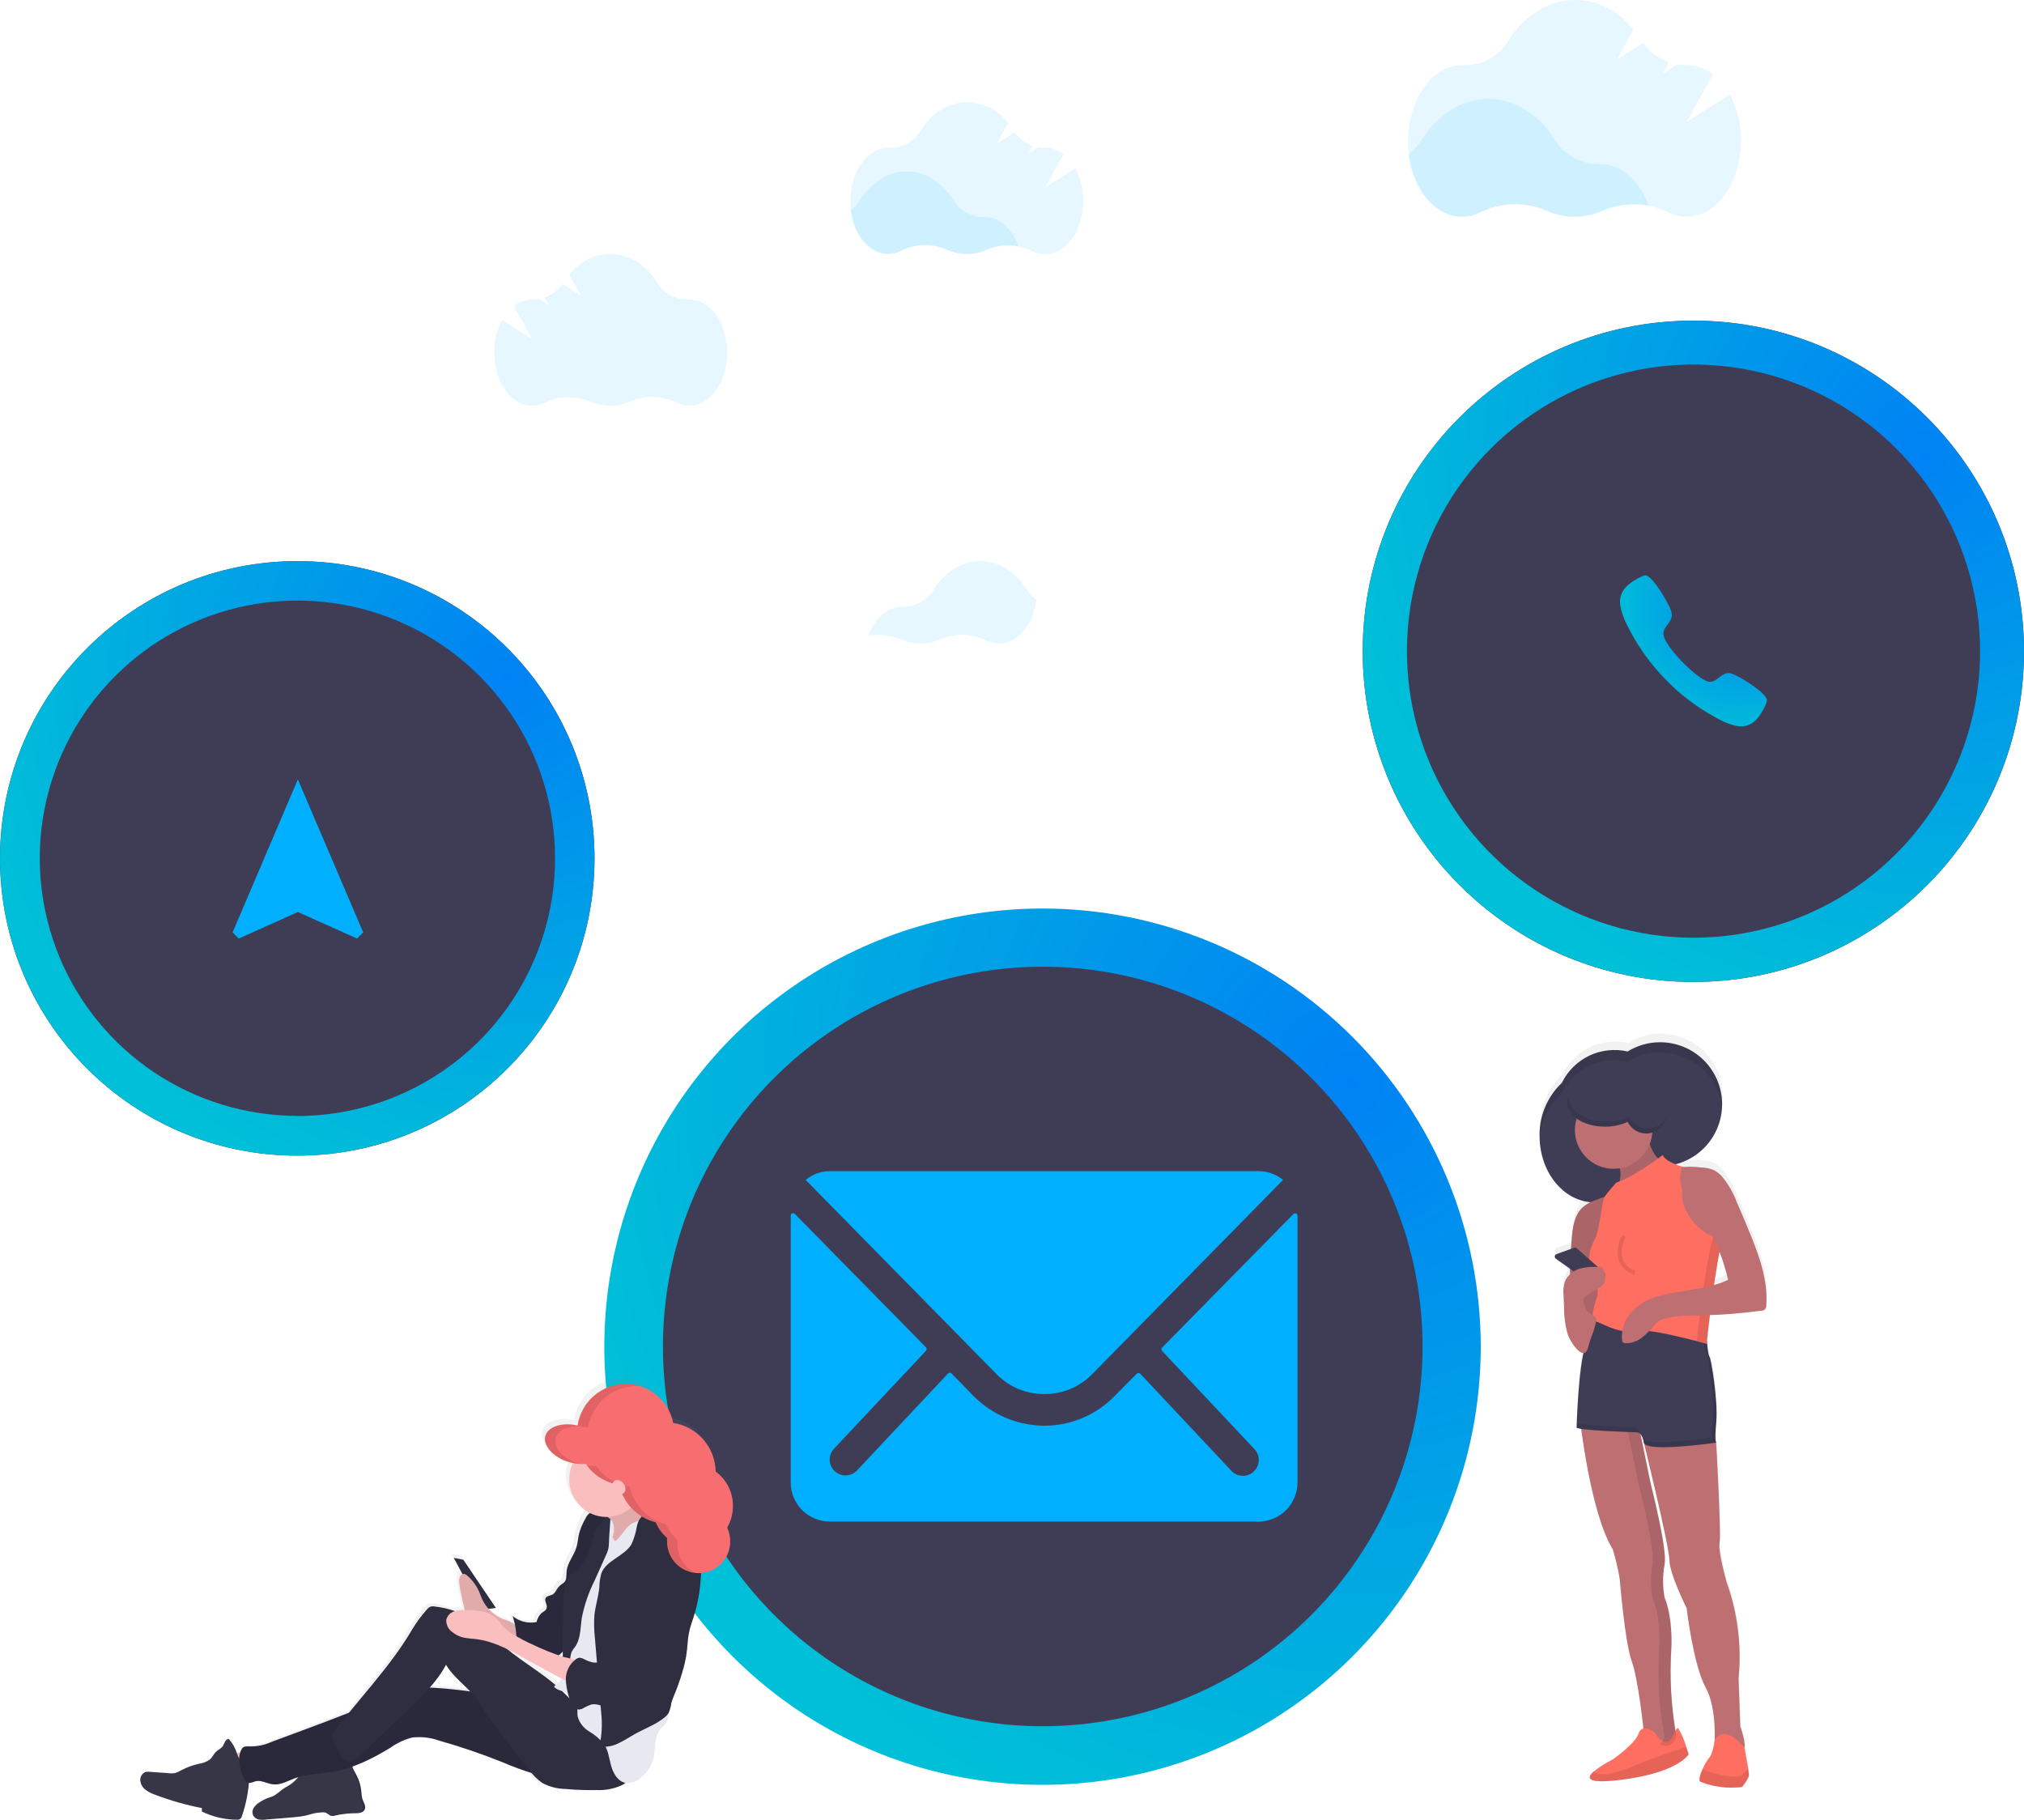 <svg width="496" height="446" viewBox="0 0 496 446" fill="none" xmlns="http://www.w3.org/2000/svg">
<path opacity="0.1" d="M403.987 50.403C400.153 49.679 396.191 50.112 392.604 51.648C390.451 52.607 388.121 53.103 385.764 53.103C383.407 53.103 381.076 52.607 378.923 51.648C376.376 50.53 373.616 49.979 370.835 50.033C368.053 50.087 365.317 50.744 362.815 51.959C361.389 52.717 359.8 53.115 358.186 53.119C351.657 53.119 346.234 46.548 345.106 37.882C346.391 36.925 347.484 35.734 348.328 34.371C352.151 28.208 358.068 24.246 364.726 24.246C371.384 24.246 377.226 28.154 381.049 34.253C382.188 36.096 383.784 37.612 385.683 38.655C387.582 39.697 389.719 40.23 391.885 40.202H392.057C397.308 40.148 401.807 44.314 403.987 50.403Z" fill="#00B0FF"/>
<path opacity="0.1" d="M423.865 23.183L413.32 29.861L419.763 18.222C417.948 16.777 415.703 15.98 413.384 15.956H413.212C412.493 15.966 411.774 15.912 411.064 15.795L407.435 18.061L408.97 15.269C406.433 14.391 404.24 12.729 402.71 10.523L396.266 14.582L400.304 7.237C396.567 2.749 391.52 0 385.979 0C379.32 0 373.403 3.951 369.57 10.115C368.439 11.958 366.842 13.469 364.939 14.495C363.036 15.521 360.895 16.025 358.734 15.956H358.38C351.034 15.956 345.085 24.278 345.085 34.543C345.085 44.808 351.034 53.141 358.38 53.141C359.993 53.13 361.58 52.732 363.008 51.981C365.509 50.762 368.245 50.102 371.027 50.047C373.808 49.991 376.569 50.541 379.116 51.659C381.268 52.625 383.599 53.124 385.957 53.124C388.315 53.124 390.646 52.625 392.798 51.659C395.325 50.566 398.057 50.029 400.81 50.082C403.563 50.136 406.273 50.78 408.756 51.97C410.168 52.709 411.736 53.099 413.33 53.108C420.676 53.108 426.625 44.776 426.625 34.511C426.669 30.563 425.72 26.668 423.865 23.183Z" fill="#00B0FF"/>
<path opacity="0.1" d="M249.609 60.319C246.922 59.812 244.145 60.114 241.63 61.189C240.125 61.861 238.495 62.209 236.846 62.209C235.197 62.209 233.567 61.861 232.062 61.189C230.28 60.407 228.35 60.022 226.405 60.06C224.459 60.099 222.546 60.561 220.797 61.414C219.802 61.933 218.698 62.209 217.575 62.22C213.011 62.22 209.21 57.624 208.415 51.557C209.326 50.889 210.102 50.055 210.702 49.098C213.376 44.803 217.522 42.011 222.182 42.011C226.843 42.011 230.934 44.75 233.608 49.012C234.407 50.303 235.526 51.365 236.856 52.095C238.187 52.825 239.683 53.198 241.201 53.179H241.319C244.927 53.157 248.074 56.078 249.609 60.319Z" fill="#00B0FF"/>
<path opacity="0.1" d="M263.516 41.281L256.138 45.963L260.617 37.813C259.351 36.8 257.781 36.24 256.16 36.224H256.031C255.52 36.233 255.01 36.193 254.506 36.106L252.004 37.695L253.078 35.741C251.304 35.124 249.771 33.962 248.696 32.423L244.218 35.257L247.053 30.125C245.863 28.588 244.345 27.334 242.61 26.456C240.876 25.578 238.967 25.096 237.023 25.046C232.363 25.046 228.217 27.816 225.543 32.133C224.751 33.423 223.631 34.481 222.298 35.2C220.965 35.918 219.465 36.272 217.951 36.224H217.704C212.56 36.224 208.394 42.044 208.394 49.238C208.394 56.432 212.56 62.252 217.704 62.252C218.828 62.243 219.933 61.963 220.926 61.436C222.674 60.587 224.586 60.129 226.529 60.092C228.472 60.055 230.4 60.44 232.18 61.221C233.695 61.912 235.337 62.277 237.002 62.295C238.64 62.292 240.261 61.948 241.759 61.285C243.528 60.52 245.44 60.143 247.367 60.18C249.293 60.217 251.19 60.667 252.928 61.5C253.922 62.021 255.027 62.294 256.149 62.295C261.282 62.295 265.449 56.464 265.449 49.281C265.492 46.494 264.827 43.741 263.516 41.281Z" fill="#00B0FF"/>
<path opacity="0.1" d="M212.805 155.813C215.489 155.306 218.262 155.609 220.774 156.683C222.281 157.355 223.913 157.703 225.563 157.703C227.213 157.703 228.845 157.355 230.353 156.683C232.134 155.901 234.064 155.516 236.009 155.553C237.954 155.59 239.867 156.049 241.618 156.897C242.61 157.426 243.715 157.706 244.839 157.713C249.403 157.713 253.205 153.107 253.989 147.04C253.079 146.375 252.305 145.54 251.712 144.581C249.027 140.286 244.882 137.505 240.232 137.505C235.582 137.505 231.48 140.232 228.795 144.506C227.998 145.795 226.881 146.856 225.552 147.586C224.224 148.316 222.729 148.69 221.214 148.672H221.096C217.477 148.694 214.319 151.604 212.805 155.813Z" fill="#00B0FF"/>
<path opacity="0.1" d="M123.039 78.429L130.427 83.111L125.938 74.972C127.207 73.955 128.78 73.392 130.406 73.372H130.524C131.038 73.379 131.551 73.343 132.059 73.264L134.562 74.843L133.488 72.899C135.258 72.281 136.787 71.12 137.858 69.581L142.336 72.416L139.544 67.273C140.736 65.737 142.254 64.485 143.988 63.609C145.723 62.732 147.631 62.252 149.574 62.205C154.224 62.205 158.38 64.975 161.054 69.291C161.846 70.58 162.964 71.638 164.295 72.356C165.626 73.074 167.124 73.428 168.636 73.382H168.894C174.027 73.382 178.193 79.213 178.193 86.397C178.193 93.58 174.027 99.41 168.894 99.41C167.771 99.406 166.665 99.129 165.672 98.605C163.923 97.752 162.01 97.29 160.064 97.251C158.119 97.212 156.188 97.597 154.407 98.38C152.898 99.076 151.258 99.442 149.596 99.454C147.954 99.452 146.33 99.108 144.828 98.444C143.061 97.679 141.151 97.302 139.226 97.339C137.301 97.376 135.406 97.826 133.67 98.659C132.676 99.18 131.571 99.452 130.449 99.454C125.305 99.454 121.138 93.634 121.138 86.439C121.088 83.652 121.742 80.897 123.039 78.429Z" fill="#00B0FF"/>
<path d="M414.97 240.634C459.722 240.634 496 204.355 496 159.604C496 114.852 459.722 78.574 414.97 78.574C370.219 78.574 333.941 114.852 333.941 159.604C333.941 204.355 370.219 240.634 414.97 240.634Z" fill="#3F3D56"/>
<path d="M431.957 169.97C430.582 168.557 427.275 166.425 425.635 165.629C423.743 164.695 423.047 164.712 421.708 165.706C420.593 166.519 419.87 167.302 418.59 167.014C417.31 166.726 414.773 164.76 412.319 162.247C409.866 159.733 407.961 157.142 407.688 155.806C407.416 154.47 408.166 153.743 408.965 152.598C409.929 151.222 409.956 150.507 409.04 148.562C408.249 146.877 406.199 143.486 404.812 142.065C403.425 140.643 403.125 140.956 402.366 141.252C401.585 141.589 400.835 141.997 400.125 142.471C398.75 143.417 397.98 144.205 397.439 145.39C396.897 146.576 396.285 148.777 399.434 154.539C401.757 158.947 404.7 162.98 408.166 166.506C411.61 170.077 415.547 173.107 419.851 175.497C425.454 178.746 427.599 178.1 428.753 177.548C429.907 176.995 430.673 176.212 431.59 174.786C432.052 174.057 432.449 173.287 432.775 172.484C433.036 171.704 433.344 171.387 431.957 169.97Z" fill="url(#paint0_radial)"/>
<path d="M415.011 78.574C398.981 78.566 383.309 83.313 369.978 92.213C356.646 101.114 346.254 113.769 340.116 128.576C333.978 143.384 332.37 159.68 335.496 175.402C338.621 191.124 346.339 205.566 357.674 216.901C369.008 228.235 383.45 235.953 399.172 239.079C414.894 242.204 431.19 240.596 445.998 234.458C460.806 228.32 473.46 217.928 482.361 204.596C491.261 191.265 496.008 175.593 496 159.563C495.989 138.087 487.453 117.493 472.267 102.307C457.081 87.121 436.487 78.585 415.011 78.574ZM415.011 229.792C401.121 229.792 387.543 225.673 375.994 217.956C364.445 210.239 355.444 199.271 350.128 186.439C344.813 173.606 343.422 159.485 346.132 145.863C348.842 132.24 355.53 119.726 365.352 109.904C375.173 100.083 387.687 93.394 401.31 90.684C414.933 87.975 429.053 89.365 441.886 94.681C454.719 99.996 465.687 108.998 473.404 120.547C481.12 132.096 485.239 145.674 485.239 159.563C485.239 168.786 483.423 177.918 479.893 186.439C476.364 194.959 471.191 202.701 464.67 209.222C458.148 215.744 450.407 220.917 441.886 224.446C433.366 227.975 424.233 229.792 415.011 229.792Z" fill="url(#paint1_radial)"/>
<path d="M72.845 283.195C113.076 283.195 145.69 250.581 145.69 210.35C145.69 170.119 113.076 137.505 72.845 137.505C32.614 137.505 0 170.119 0 210.35C0 250.581 32.614 283.195 72.845 283.195Z" fill="#3F3D56"/>
<path d="M72.996 191L57 228.483L58.493 230L73 223.501L87.507 230L89 228.483L72.996 191Z" fill="#00B0FF"/>
<path d="M72.881 137.505C58.472 137.498 44.385 141.764 32.401 149.764C20.417 157.764 11.075 169.138 5.555 182.448C0.036 195.758 -1.411 210.406 1.395 224.539C4.202 238.672 11.137 251.655 21.323 261.846C31.509 272.037 44.489 278.979 58.62 281.793C72.752 284.606 87.4 283.166 100.713 277.653C114.026 272.141 125.405 262.804 133.411 250.824C141.417 238.844 145.69 224.759 145.69 210.35C145.69 191.037 138.02 172.514 124.367 158.854C110.714 145.194 92.195 137.515 72.881 137.505ZM72.881 273.448C60.393 273.448 48.185 269.745 37.802 262.806C27.419 255.867 19.326 246.004 14.549 234.466C9.772 222.927 8.523 210.231 10.963 197.983C13.402 185.735 19.418 174.486 28.251 165.658C37.084 156.83 48.337 150.82 60.587 148.388C72.836 145.956 85.531 147.211 97.067 151.995C108.603 156.779 118.461 164.877 125.394 175.264C132.327 185.652 136.023 197.862 136.016 210.35C136.014 227.093 129.362 243.15 117.522 254.988C105.682 266.827 89.624 273.477 72.881 273.477V273.448Z" fill="url(#paint2_radial)"/>
<path d="M428.623 299.93C427.649 297.553 426.65 295.184 425.626 292.822C424.783 290.517 423.544 288.376 421.965 286.497C421.365 285.821 420.634 285.273 419.817 284.887C418.917 284.555 417.972 284.366 417.014 284.328C415.554 284.144 414.079 284.104 412.611 284.21C412.042 284.038 411.397 283.813 410.764 283.555C413.941 282.72 416.767 280.887 418.824 278.326C420.881 275.764 422.061 272.61 422.19 269.328C422.19 269.113 422.19 268.887 422.19 268.673C422.199 266.663 421.811 264.672 421.05 262.812C420.289 260.953 419.169 259.261 417.754 257.834C416.339 256.407 414.656 255.273 412.803 254.496C410.949 253.72 408.961 253.316 406.952 253.307C404.123 253.302 401.35 254.094 398.951 255.594C395.784 254.876 392.466 255.252 389.541 256.662C386.615 258.072 384.254 260.433 382.843 263.358C381.064 265.059 379.659 267.112 378.716 269.385C377.773 271.659 377.313 274.104 377.366 276.565C377.366 276.79 377.366 277.027 377.366 277.241C377.645 285.584 383.036 292.274 389.845 292.951C389.117 293.277 388.449 293.724 387.869 294.271C385.785 296.279 385.442 299.468 385.216 302.367L385.055 304.515L381.447 305.803C381.332 305.844 381.231 305.916 381.154 306.011C381.077 306.105 381.028 306.219 381.011 306.34C380.994 306.46 381.011 306.583 381.06 306.695C381.108 306.807 381.186 306.903 381.286 306.974L384.733 309.433C384.733 309.637 384.733 309.841 384.733 310.045C384.733 310.249 384.733 310.507 384.797 310.743C384.209 311.261 383.752 311.913 383.466 312.643C383.13 313.77 383.024 314.954 383.154 316.122L383.283 319.118C383.266 321.373 383.574 323.619 384.196 325.786C384.647 327.118 386.602 330.328 388.008 330.35C386.709 336.255 386.365 348.711 386.365 348.711C386.204 348.872 386.655 349.022 387.439 349.151C388.212 355.078 390.736 371.7 395.214 379.013C395.919 381.397 396.482 383.821 396.9 386.271C396.9 386.271 398.178 402.066 399.864 406.759C401.303 410.753 402.441 420.61 402.753 423.467C402.461 423.542 402.195 423.696 401.985 423.911C401.775 424.127 401.628 424.397 401.561 424.691C400.712 427.246 395.214 431.133 395.214 431.133C393.529 431.975 391.938 432.994 390.468 434.172C388.739 435.729 388.803 437.136 396.481 436.255C411.301 434.548 413.835 429.812 413.835 429.812C413.835 429.812 413.599 429.018 413.245 427.987C412.792 426.383 412.139 424.843 411.301 423.402C411.086 423.198 410.871 423.542 410.614 424.079C409.495 417.227 409.157 410.272 409.604 403.344C409.604 403.344 410.023 396.086 407.907 390.964C407.437 388.282 407.437 385.539 407.907 382.857C408.756 379.442 404.525 362.788 404.525 362.788L402.098 350.526C402.428 350.944 402.66 351.433 402.774 351.954L402.839 352.201L402.903 352.555C402.927 352.68 402.987 352.796 403.075 352.888C404.729 359.76 409.261 378.798 409.261 381.59C409.261 385.004 413.492 393.541 413.492 393.541C413.492 393.541 415.178 407.629 418.141 413.169C420.397 417.389 420.45 423.574 420.343 426.301C420.343 426.301 419.838 429.812 418.99 430.661C418.315 431.499 417.776 432.437 417.39 433.442L417.293 433.646C417.293 433.646 416.026 436.212 416.874 436.642C420.101 437.907 423.593 438.346 427.033 437.919C427.033 437.919 428.73 435.772 428.73 434.934C428.695 434.423 428.63 433.914 428.537 433.41C428.225 431.391 427.645 428.213 427.635 428.18C427.989 426.806 426.561 422.983 426.561 422.983L426.131 411.032C426.917 402.94 425.905 394.775 423.167 387.12C423.167 387.12 421.02 379.442 421.481 377.305C421.943 375.169 420.633 352.544 420.633 352.544L420.504 352.222C420.389 350.622 420.433 349.014 420.633 347.423C421.052 342.301 419.366 331.627 418.936 331.209C418.586 330.062 418.384 328.874 418.335 327.676C418.431 326.785 418.721 324.176 419.119 320.933C423.294 320.79 427.459 320.432 431.597 319.859C431.997 319.859 432.382 319.705 432.671 319.43C432.841 319.172 432.927 318.868 432.918 318.56C433.412 312.128 431.06 305.879 428.623 299.93ZM420.107 313.47C420.547 310.41 421.019 307.446 421.492 305.245L421.556 305.438C422.369 307.651 423.051 309.91 423.597 312.203C422.469 312.719 421.302 313.142 420.107 313.47Z" fill="url(#paint3_linear)"/>
<path d="M387.214 348.035C387.214 348.035 389.748 370.831 395.236 379.689C395.941 382.044 396.504 384.44 396.921 386.862C396.921 386.862 398.189 402.475 399.875 407.113C401.561 411.752 402.828 424.422 402.828 424.422C402.828 424.422 408.734 431.166 410.85 425.689C409.521 418.454 409.096 411.082 409.583 403.742C409.583 403.742 410.001 396.569 407.897 391.501C407.426 388.851 407.426 386.14 407.897 383.49C408.734 380.108 404.514 363.658 404.514 363.658L401.142 347.197L387.214 348.035Z" fill="#BE6F72"/>
<path d="M413.803 429.909C413.803 429.909 411.269 434.548 396.503 436.234C388.835 437.103 388.781 435.718 390.51 434.172C391.976 433.007 393.56 431.999 395.236 431.165C395.236 431.165 400.723 427.375 401.561 424.841C402.398 422.307 405.362 424.422 405.362 424.422C409.583 430.747 410.431 422.726 411.269 423.574C412.109 424.99 412.763 426.51 413.212 428.094C413.567 429.114 413.803 429.909 413.803 429.909Z" fill="#FF6F61"/>
<path opacity="0.1" d="M413.803 429.909C413.803 429.909 411.269 434.548 396.503 436.234C388.835 437.104 388.781 435.719 390.51 434.172C391.713 434.935 394.14 435.246 399.026 433.281C406.06 430.403 411.161 428.739 413.212 428.095C413.567 429.115 413.803 429.909 413.803 429.909Z" fill="black"/>
<path opacity="0.1" d="M409.583 403.742C409.583 403.742 410.001 396.569 407.897 391.501C407.426 388.851 407.426 386.14 407.897 383.49C408.734 380.108 404.514 363.658 404.514 363.658L401.142 347.197L398.221 347.369L401.561 363.658C401.561 363.658 405.781 380.108 404.943 383.49C404.473 386.14 404.473 388.851 404.943 391.501C407.091 396.569 406.629 403.742 406.629 403.742C406.142 411.082 406.568 418.454 407.897 425.689C407.668 426.377 407.242 426.982 406.672 427.429C408.24 428.138 409.894 428.105 410.85 425.689C409.521 418.454 409.095 411.082 409.583 403.742Z" fill="black"/>
<path d="M406.833 255.412C404.018 255.406 401.257 256.191 398.865 257.677C395.708 256.948 392.396 257.31 389.471 258.705C386.546 260.099 384.179 262.443 382.757 265.355C380.986 267.03 379.585 269.057 378.643 271.305C377.702 273.554 377.241 275.975 377.291 278.412C377.291 287.388 383.337 294.658 390.79 294.658C396.159 294.658 400.863 290.835 403.021 285.305C404.262 285.634 405.539 285.8 406.823 285.799C410.853 285.799 414.718 284.198 417.567 281.349C420.417 278.5 422.018 274.635 422.018 270.605C422.018 266.576 420.417 262.711 417.567 259.862C414.718 257.012 410.853 255.412 406.823 255.412H406.833Z" fill="#3F3D56"/>
<path d="M419.29 350.15L420.558 353.521C420.558 353.521 421.825 375.888 421.395 378.003C420.966 380.119 423.092 387.667 423.092 387.667C425.821 395.224 426.83 403.294 426.045 411.29L426.464 423.101C426.464 423.101 428.15 427.74 427.312 428.588C426.475 429.437 420.107 427.837 420.107 427.837C420.107 427.837 420.955 418.978 417.959 413.491C414.963 408.004 413.32 394.078 413.32 394.078C413.32 394.078 409.099 385.638 409.099 382.266C409.099 378.895 402.345 351.46 402.345 351.46L419.29 350.15Z" fill="#BE6F72"/>
<path d="M386.365 349.731C386.365 349.731 386.795 334.537 388.513 329.899C389.387 327.731 390.018 325.473 390.392 323.166C390.392 323.166 415.94 327.783 418.055 326.098C418.055 326.098 418.474 332.003 418.904 332.422C419.333 332.841 421.052 343.396 420.59 348.464C420.128 353.532 420.59 353.522 420.59 353.522C420.59 353.522 403.279 356.056 402.86 353.522C402.441 350.987 401.174 350.998 401.174 350.998C401.174 350.998 385.528 350.526 386.365 349.731Z" fill="#3F3D56"/>
<path opacity="0.1" d="M400.293 349.732C400.293 349.732 389.619 349.442 386.398 348.862C386.398 349.409 386.398 349.732 386.398 349.732C385.56 350.569 401.174 350.999 401.174 350.999C401.387 351.018 401.588 351.1 401.754 351.235C401.185 349.732 400.293 349.732 400.293 349.732Z" fill="black"/>
<path opacity="0.1" d="M418.872 332.422C418.442 332.003 418.023 326.098 418.023 326.098C417.805 326.234 417.559 326.321 417.304 326.355C417.454 328.138 417.744 330.876 418.023 331.155C418.303 331.434 420.171 342.129 419.709 347.197C419.248 352.265 419.709 352.255 419.709 352.255C419.709 352.255 406.017 354.262 402.699 352.92C402.699 353.103 402.796 353.307 402.828 353.522C403.247 356.056 420.558 353.522 420.558 353.522C420.558 353.522 420.128 353.522 420.558 348.464C420.987 343.407 419.291 332.852 418.872 332.422Z" fill="black"/>
<path d="M404.965 281.999C405.328 282.811 405.881 283.525 406.576 284.082C407.023 284.414 407.541 284.638 408.09 284.737C407.145 285.284 406.114 285.692 405.169 286.24C403.682 287.239 402.249 288.314 400.873 289.461C399.467 290.592 397.745 291.259 395.944 291.372C396.576 290.521 396.973 289.517 397.093 288.464C397.214 287.41 397.055 286.343 396.632 285.37C396.245 284.733 395.989 284.025 395.88 283.287C395.88 282.074 396.954 281.14 397.952 280.495C398.758 279.948 399.585 279.421 400.422 278.895C401.077 278.487 402.065 277.628 402.892 277.661C403.719 277.693 403.816 278.423 403.966 279.175C404.179 280.154 404.514 281.103 404.965 281.999Z" fill="#BE6F72"/>
<path opacity="0.1" d="M404.965 281.999C405.328 282.811 405.881 283.525 406.576 284.082C407.023 284.414 407.541 284.638 408.09 284.737C407.145 285.284 406.114 285.692 405.169 286.24C403.682 287.239 402.249 288.314 400.873 289.461C399.467 290.592 397.745 291.259 395.944 291.372C396.576 290.521 396.973 289.517 397.093 288.464C397.214 287.41 397.055 286.343 396.632 285.37C396.245 284.733 395.989 284.025 395.88 283.287C395.88 282.074 396.954 281.14 397.952 280.495C398.758 279.948 399.585 279.421 400.422 278.895C401.077 278.487 402.065 277.628 402.892 277.661C403.719 277.693 403.816 278.423 403.966 279.175C404.179 280.154 404.514 281.103 404.965 281.999Z" fill="black"/>
<path d="M414.855 306.899C420.217 306.899 424.563 302.553 424.563 297.192C424.563 291.831 420.217 287.485 414.855 287.485C409.494 287.485 405.147 291.831 405.147 297.192C405.147 302.553 409.494 306.899 414.855 306.899Z" fill="#BE6F72"/>
<path d="M428.569 434.967C428.569 435.815 426.883 437.92 426.883 437.92C423.454 438.341 419.975 437.906 416.756 436.653C415.908 436.234 417.175 433.7 417.175 433.7L417.272 433.496C417.659 432.502 418.198 431.575 418.872 430.747C419.709 429.91 420.214 426.452 420.214 426.452C422.834 422.157 427.484 428.31 427.484 428.31C427.484 428.31 428.075 431.531 428.386 433.485C428.494 434.183 428.569 434.752 428.569 434.967Z" fill="#FF6F61"/>
<path opacity="0.1" d="M428.569 434.967C428.569 435.815 426.883 437.92 426.883 437.92C423.454 438.341 419.975 437.906 416.756 436.653C415.908 436.234 417.175 433.7 417.175 433.7L417.272 433.496C420.147 434.832 423.295 435.479 426.464 435.386L428.386 433.464C428.494 434.183 428.569 434.752 428.569 434.967Z" fill="black"/>
<path d="M395.44 286.422C400.683 286.422 404.933 282.173 404.933 276.93C404.933 271.688 400.683 267.438 395.44 267.438C390.197 267.438 385.946 271.688 385.946 276.93C385.946 282.173 390.197 286.422 395.44 286.422Z" fill="#BE6F72"/>
<path d="M387.783 295.914C385.699 297.901 385.356 301.047 385.141 303.914L384.819 308.112C384.702 309.243 384.677 310.381 384.744 311.516C384.744 312.214 384.915 312.923 384.98 313.663C385.044 314.404 385.066 315.339 385.077 316.187V322.393C384.975 323.674 385.212 324.959 385.764 326.119C386.059 326.68 386.553 327.111 387.149 327.325C387.746 327.54 388.401 327.523 388.986 327.279C389.653 326.765 390.123 326.037 390.317 325.217C391.365 322.699 392.086 320.058 392.465 317.357C392.551 316.423 392.561 315.489 392.647 314.555C392.733 313.621 392.894 312.643 393.034 311.699C393.635 307.747 393.904 303.753 394.172 299.769C394.247 298.588 395.311 293.938 393.764 293.423C393.012 293.176 391.455 293.949 390.736 294.207C389.647 294.571 388.642 295.152 387.783 295.914Z" fill="#BE6F72"/>
<path opacity="0.1" d="M387.783 295.914C385.699 297.901 385.356 301.047 385.141 303.914L384.819 308.112C384.702 309.243 384.677 310.381 384.744 311.516C384.744 312.214 384.915 312.923 384.98 313.663C385.044 314.404 385.066 315.339 385.077 316.187V322.393C384.975 323.674 385.212 324.959 385.764 326.119C386.059 326.68 386.553 327.111 387.149 327.325C387.746 327.54 388.401 327.523 388.986 327.279C389.653 326.765 390.123 326.037 390.317 325.217C391.365 322.699 392.086 320.058 392.465 317.357C392.551 316.423 392.561 315.489 392.647 314.555C392.733 313.621 392.894 312.643 393.034 311.699C393.635 307.747 393.904 303.753 394.172 299.769C394.247 298.588 395.311 293.938 393.764 293.423C393.012 293.176 391.455 293.949 390.736 294.207C389.647 294.571 388.642 295.152 387.783 295.914Z" fill="black"/>
<path d="M407.467 283.051C407.467 283.051 400.293 288.538 396.073 289.805C396.073 289.805 393.571 292.661 393.141 293.348C392.712 294.035 391.853 301.616 390.994 303.313C390.135 305.009 388.04 308.799 390.994 312.59C390.994 312.59 391.831 316.391 391.412 317.658C390.994 318.925 389.458 323.564 390.854 323.778C392.25 323.993 396.481 326.935 400.272 326.098C404.063 325.26 418.217 329.319 418.217 329.319C418.217 329.319 420.558 307.575 422.254 303.731L418.453 302.464C418.453 302.464 407.907 296.14 414.232 286.433C414.222 286.433 408.294 285.166 407.467 283.051Z" fill="#FF6F61"/>
<path d="M381.275 308.466L389.995 314.64C390.106 314.722 390.239 314.765 390.376 314.765C390.513 314.765 390.647 314.722 390.757 314.64L393.12 312.869C393.193 312.806 393.251 312.729 393.291 312.642C393.331 312.555 393.352 312.46 393.352 312.364C393.352 312.268 393.331 312.173 393.291 312.086C393.251 311.999 393.193 311.922 393.12 311.859L386.408 305.9C386.321 305.821 386.214 305.767 386.099 305.744C385.983 305.721 385.864 305.731 385.753 305.771L381.447 307.317C381.334 307.356 381.233 307.426 381.157 307.518C381.08 307.61 381.03 307.721 381.012 307.84C380.995 307.958 381.01 308.079 381.056 308.19C381.102 308.3 381.178 308.396 381.275 308.466Z" fill="#3F3D56"/>
<path d="M384.207 327.064C383.59 324.925 383.283 322.708 383.294 320.482L383.165 317.508C383.035 316.353 383.141 315.184 383.476 314.072C383.808 313.309 384.304 312.629 384.93 312.081C385.556 311.533 386.295 311.131 387.095 310.904C388.699 310.459 390.374 310.339 392.025 310.55C392.247 310.55 392.466 310.61 392.658 310.722C392.827 310.877 392.946 311.079 393.002 311.301C393.246 311.777 393.389 312.299 393.422 312.833C393.456 313.367 393.378 313.902 393.195 314.405C392.946 314.814 392.608 315.162 392.207 315.425C391.037 316.262 389.673 316.821 388.567 317.733C388.342 317.885 388.169 318.103 388.073 318.356C388.019 318.578 388.019 318.81 388.073 319.032C388.21 319.623 388.397 320.202 388.631 320.761C388.726 321.043 388.893 321.294 389.114 321.491C389.318 321.663 389.587 321.728 389.802 321.889C390.263 322.265 391.23 322.758 391.176 323.349C391.015 325.497 389.726 327.902 389.222 330.028C388.255 334.183 384.83 328.879 384.207 327.064Z" fill="#BE6F72"/>
<path opacity="0.1" d="M397.77 326.098H397.534C398.445 326.275 399.382 326.275 400.293 326.098H400.562C399.636 325.963 398.696 325.963 397.77 326.098Z" fill="black"/>
<path opacity="0.1" d="M419.924 303.098C418.41 306.501 416.176 324.938 415.779 328.6C417.261 328.986 418.238 329.265 418.238 329.265C418.238 329.265 420.558 307.575 422.254 303.731L419.924 303.098Z" fill="black"/>
<path d="M415.188 297.493C415.267 297.917 415.431 298.321 415.669 298.68C415.906 299.04 416.214 299.348 416.574 299.587C417.47 300.338 418.293 301.172 419.033 302.078C420.094 303.57 420.916 305.218 421.471 306.963C422.276 309.148 422.954 311.378 423.5 313.642C418.131 316.133 412.031 316.015 406.318 317.658C403.858 318.307 401.627 319.626 399.875 321.47C399.001 322.397 398.337 323.501 397.927 324.707C397.518 325.913 397.372 327.193 397.501 328.46C397.51 328.608 397.554 328.752 397.63 328.879C397.723 328.984 397.84 329.066 397.971 329.118C398.101 329.171 398.242 329.192 398.382 329.18C399.809 329.178 401.196 328.702 402.323 327.827C403.438 326.956 404.45 325.962 405.341 324.863C405.894 324.143 406.638 323.592 407.489 323.274C410.592 322.329 413.932 322.383 417.154 322.329C421.972 322.235 426.781 321.855 431.554 321.191C431.728 321.212 431.905 321.192 432.071 321.135C432.237 321.078 432.387 320.983 432.511 320.859C432.635 320.735 432.73 320.585 432.787 320.419C432.845 320.253 432.864 320.076 432.843 319.902C433.315 313.567 430.964 307.382 428.547 301.509C427.581 299.154 426.586 296.809 425.562 294.476C424.719 292.195 423.483 290.08 421.911 288.226C421.314 287.552 420.582 287.011 419.763 286.637C418.839 286.304 417.867 286.122 416.885 286.1C415.322 285.89 413.74 285.861 412.171 286.014C411.92 286.805 411.769 287.624 411.72 288.452C411.806 291.351 413.073 294.068 414.318 296.688C414.48 297.085 414.941 297.106 415.188 297.493Z" fill="#BE6F72"/>
<path opacity="0.1" d="M397.995 302.926C397.269 304.169 396.897 305.588 396.921 307.028C396.924 307.596 397.015 308.161 397.19 308.703C397.483 309.462 397.943 310.145 398.536 310.703C399.129 311.261 399.84 311.678 400.615 311.924" stroke="black" stroke-miterlimit="10"/>
<path d="M403.462 267.653C402.933 267.651 402.407 267.735 401.904 267.9C400.498 265.752 397.19 264.271 393.313 264.271C388.18 264.271 384.024 266.923 384.024 270.187C384.024 273.451 388.18 276.093 393.313 276.093C395.235 276.114 397.138 275.71 398.887 274.912C399.28 275.725 399.884 276.418 400.636 276.919C401.388 277.42 402.261 277.711 403.163 277.76C404.065 277.81 404.964 277.617 405.766 277.201C406.569 276.786 407.245 276.163 407.725 275.398C408.206 274.632 408.472 273.752 408.497 272.849C408.521 271.946 408.304 271.053 407.866 270.262C407.429 269.471 406.788 268.812 406.009 268.354C405.231 267.895 404.344 267.653 403.44 267.653H403.462Z" fill="#3F3D56"/>
<path opacity="0.1" d="M403.88 276.511C402.928 276.512 401.995 276.243 401.19 275.735C400.384 275.228 399.738 274.503 399.327 273.645C397.579 274.443 395.676 274.847 393.754 274.826C388.631 274.826 384.475 272.184 384.475 268.92C384.459 268.723 384.459 268.526 384.475 268.329C384.17 268.901 384.007 269.539 384.003 270.187C384.003 273.408 388.159 276.093 393.292 276.093C395.214 276.114 397.117 275.71 398.865 274.912C399.328 275.87 400.081 276.659 401.018 277.164C401.954 277.67 403.027 277.868 404.082 277.728C405.138 277.589 406.122 277.12 406.896 276.389C407.669 275.658 408.193 274.701 408.391 273.655C407.982 274.506 407.343 275.225 406.545 275.73C405.748 276.235 404.824 276.506 403.88 276.511Z" fill="black"/>
<path opacity="0.1" d="M382.768 267.846C384.19 264.934 386.556 262.59 389.482 261.196C392.407 259.802 395.718 259.439 398.876 260.169C401.085 258.804 403.608 258.03 406.202 257.918C408.797 257.807 411.376 258.363 413.695 259.533C416.013 260.702 417.992 262.447 419.444 264.6C420.896 266.753 421.771 269.242 421.986 271.83C421.986 271.411 421.986 270.992 421.986 270.563C421.98 267.862 421.254 265.212 419.882 262.885C418.511 260.559 416.544 258.64 414.183 257.327C411.823 256.015 409.155 255.355 406.455 255.416C403.755 255.478 401.12 256.258 398.822 257.677C395.665 256.948 392.353 257.311 389.428 258.705C386.503 260.099 384.136 262.443 382.714 265.355C380.943 267.03 379.541 269.057 378.6 271.305C377.659 273.554 377.198 275.975 377.248 278.412C377.248 278.841 377.248 279.26 377.248 279.679C377.459 275.162 379.442 270.91 382.768 267.846Z" fill="black"/>
<path d="M54.437 429.627C55.072 431.71 55.855 433.744 56.779 435.716C59.422 435.157 62.024 434.414 64.564 433.493C64.063 432.748 63.522 432.031 62.943 431.345C62.312 430.66 61.567 430.089 60.741 429.66C59.861 429.46 58.947 429.46 58.067 429.66C56.864 429.627 55.651 429.649 54.437 429.627Z" fill="#FBBEBE"/>
<path d="M60.752 432.773C60.117 432.489 59.55 432.071 59.091 431.549C58.631 431.027 58.289 430.411 58.089 429.745C57.679 428.407 56.987 427.173 56.059 426.127C55.863 426.153 55.678 426.23 55.52 426.348C55.362 426.466 55.237 426.623 55.157 426.803C54.964 427.147 54.845 427.533 54.631 427.877C54.201 428.489 53.449 428.79 52.912 429.305C52.376 429.82 52.053 430.626 51.473 431.152C50.676 431.739 49.74 432.109 48.757 432.226C47.262 432.563 45.818 433.094 44.461 433.804C43.964 434.101 43.434 434.339 42.882 434.513C42.27 434.604 41.648 434.604 41.035 434.513L36.804 434.212C36.449 434.154 36.086 434.154 35.73 434.212C35.298 434.368 34.931 434.665 34.688 435.054C34.445 435.443 34.339 435.903 34.388 436.36C34.438 436.812 34.584 437.249 34.815 437.642C35.046 438.034 35.358 438.373 35.73 438.636C36.465 439.164 37.276 439.577 38.136 439.86C41.82 441.247 45.613 442.325 49.476 443.081V443.919C52.166 445.239 55.124 445.926 58.121 445.927C58.341 445.94 58.561 445.904 58.765 445.82C59.039 445.614 59.23 445.317 59.302 444.982C60.32 442.016 60.916 438.922 61.074 435.791C61.143 434.995 61.081 434.193 60.891 433.418C60.655 432.655 61.45 432.977 60.719 432.677" fill="#2F2E41"/>
<path d="M78.525 430.207C80.486 430.873 82.466 431.488 84.463 432.054C85.537 430.218 87.685 428.94 88.147 426.835C88.173 426.744 88.173 426.647 88.147 426.556C88.094 426.467 88.015 426.396 87.921 426.352C86.485 425.564 84.895 425.099 83.26 424.989C81.972 424.913 81.381 426.256 80.801 427.201C80.576 427.619 79.051 430.411 78.525 430.207Z" fill="#FBBEBE"/>
<path d="M81.274 428.897C80.687 428.798 80.127 428.577 79.63 428.25C79.132 427.923 78.709 427.496 78.385 426.996C78.117 426.513 77.816 425.858 77.257 425.923C76.699 425.987 76.516 426.567 76.398 427.072C76.026 428.974 75.484 430.839 74.777 432.644C74.068 434.459 72.867 436.039 71.308 437.208C70.578 437.713 69.772 438.088 69.053 438.625C68.457 439.153 67.822 439.634 67.152 440.064C66.678 440.276 66.19 440.456 65.692 440.601C64.958 440.877 64.259 441.237 63.608 441.675C63.029 442.007 62.539 442.475 62.18 443.038C62.003 443.32 61.9 443.642 61.881 443.975C61.862 444.307 61.928 444.639 62.073 444.939C62.223 445.186 62.424 445.398 62.663 445.561C62.902 445.724 63.173 445.834 63.458 445.884C64.031 445.97 64.614 445.97 65.187 445.884C67.474 445.723 69.762 445.519 72.049 445.315C73.013 445.253 73.972 445.12 74.916 444.918L76.409 444.509C77.262 444.284 78.137 444.155 79.019 444.123C79.275 444.099 79.534 444.125 79.781 444.198C80.307 444.37 80.683 444.896 81.231 445.003C81.595 445.038 81.962 444.991 82.305 444.864C83.974 444.506 85.677 444.33 87.384 444.338C88.136 444.338 89.016 444.144 89.36 443.479C89.79 442.641 89.081 441.707 88.791 440.805C88.652 440.231 88.573 439.645 88.555 439.055C88.426 437.594 87.999 436.176 87.298 434.889C86.718 433.815 85.924 432.634 86.332 431.495C86.535 431.134 86.666 430.736 86.718 430.325C86.557 428.478 82.326 429.133 81.274 428.897Z" fill="#2F2E41"/>
<path d="M256 433C312.885 433 359 386.885 359 330C359 273.115 312.885 227 256 227C199.115 227 153 273.115 153 330C153 386.885 199.115 433 256 433Z" fill="#3F3D56"/>
<path d="M316.938 297.533L284.796 330.229C284.74 330.283 284.695 330.348 284.664 330.42C284.633 330.492 284.617 330.569 284.617 330.648C284.617 330.726 284.633 330.803 284.664 330.875C284.695 330.947 284.74 331.012 284.796 331.066L307.348 355.044C307.887 355.587 308.254 356.278 308.402 357.029C308.551 357.78 308.474 358.559 308.181 359.266C307.889 359.974 307.394 360.58 306.758 361.007C306.123 361.434 305.375 361.665 304.609 361.669C303.579 361.667 302.591 361.257 301.86 360.531L279.427 336.639C279.312 336.526 279.158 336.463 278.997 336.463C278.836 336.463 278.682 336.526 278.568 336.639L273.102 342.158C270.864 344.447 268.191 346.265 265.24 347.506C262.289 348.747 259.121 349.386 255.919 349.385C252.658 349.37 249.432 348.705 246.43 347.429C243.428 346.153 240.711 344.292 238.437 341.954L233.185 336.586C233.071 336.473 232.917 336.41 232.756 336.41C232.595 336.41 232.441 336.473 232.326 336.586L209.946 360.423C209.586 360.784 209.159 361.07 208.688 361.265C208.217 361.46 207.712 361.561 207.203 361.561C206.693 361.561 206.188 361.46 205.718 361.265C205.247 361.07 204.819 360.784 204.459 360.423C204.097 360.064 203.81 359.636 203.613 359.166C203.417 358.695 203.316 358.19 203.316 357.68C203.316 357.17 203.417 356.665 203.613 356.194C203.81 355.723 204.097 355.296 204.459 354.936L226.925 331.013C227.024 330.896 227.079 330.748 227.079 330.594C227.079 330.44 227.024 330.292 226.925 330.175L194.783 297.479C194.701 297.396 194.595 297.339 194.48 297.316C194.365 297.293 194.246 297.305 194.138 297.35C194.03 297.395 193.937 297.471 193.873 297.568C193.808 297.666 193.773 297.781 193.774 297.898V363.322C193.782 365.851 194.791 368.274 196.579 370.063C198.368 371.851 200.791 372.86 203.321 372.868H308.422C310.951 372.86 313.374 371.851 315.163 370.063C316.952 368.274 317.96 365.851 317.969 363.322V297.952C317.974 297.83 317.941 297.709 317.876 297.607C317.81 297.504 317.714 297.424 317.601 297.379C317.488 297.333 317.363 297.323 317.245 297.351C317.126 297.378 317.019 297.442 316.938 297.533Z" fill="#00B0FF"/>
<path d="M255.887 341.621C258.066 341.643 260.227 341.226 262.241 340.396C264.256 339.566 266.083 338.339 267.614 336.789L314.425 289.147C312.763 287.77 310.676 287.011 308.518 286.999H203.342C201.183 287.006 199.095 287.765 197.436 289.147L244.257 336.789C245.775 338.331 247.586 339.552 249.583 340.382C251.581 341.212 253.724 341.633 255.887 341.621Z" fill="#00B0FF"/>
<path d="M255.534 222.638C234.29 222.627 213.52 228.917 195.852 240.712C178.184 252.506 164.411 269.275 156.277 288.898C148.142 308.521 146.011 330.115 150.153 350.949C154.295 371.783 164.524 390.921 179.545 405.941C194.567 420.961 213.707 431.189 234.543 435.33C255.38 439.471 276.976 437.34 296.601 429.207C316.226 421.073 332.997 407.302 344.793 389.636C356.589 371.97 362.88 351.202 362.869 329.96C362.855 301.501 351.542 274.211 331.416 254.088C311.29 233.964 283.997 222.652 255.534 222.638ZM255.534 423.024C237.126 423.024 219.131 417.566 203.825 407.34C188.519 397.114 176.59 382.579 169.545 365.574C162.501 348.569 160.658 329.857 164.249 311.805C167.84 293.752 176.705 277.17 189.721 264.155C202.738 251.14 219.322 242.276 237.376 238.685C255.431 235.095 274.145 236.938 291.152 243.981C308.159 251.025 322.695 262.953 332.922 278.257C343.149 293.562 348.608 311.554 348.608 329.96C348.608 354.642 338.802 378.313 321.347 395.766C303.892 413.219 280.219 423.024 255.534 423.024Z" fill="url(#paint4_radial)"/>
<path d="M178.482 367.832C178.495 366.185 178.123 364.558 177.394 363.081C176.664 361.604 175.599 360.318 174.283 359.328C174.267 356.416 173.222 353.604 171.334 351.388C169.446 349.172 166.835 347.694 163.963 347.216C163.519 345.099 162.526 343.137 161.084 341.526C159.642 339.914 157.802 338.71 155.748 338.035C155.249 337.879 154.739 337.761 154.223 337.681H154.072H153.804H153.589H153.353H153.063H152.408C149.554 337.747 146.816 338.82 144.678 340.71C142.539 342.601 141.139 345.187 140.724 348.01C136.955 347.141 133.507 348.268 132.874 350.652C132.715 351.285 132.753 351.952 132.981 352.563C133.626 354.41 135.72 356.182 138.522 357.051L138.888 357.159L139.435 357.298H139.553C138.955 358.571 138.647 359.961 138.651 361.368C138.643 363.094 139.11 364.789 140.002 366.267C140.895 367.744 142.177 368.947 143.709 369.743L143.462 369.894C143.113 370.211 142.835 370.599 142.646 371.032C141.968 372.23 141.438 373.507 141.068 374.833C140.799 375.971 140.756 377.152 140.423 378.28C139.8 380.352 138.211 382.102 138.028 384.261C137.943 385.227 138.104 386.408 137.416 387.031C137.247 387.178 137.064 387.307 136.869 387.417C136.393 387.754 135.988 388.181 135.677 388.674C135.471 389.121 135.187 389.528 134.839 389.876C134.216 390.338 133.196 390.295 132.895 391.015C132.595 391.734 133.379 392.582 133.196 393.366C133.013 394.15 132.348 394.3 131.864 394.74C131.302 395.345 130.906 396.085 130.715 396.888C129.699 397.082 128.653 397.05 127.651 396.794C126.648 396.537 125.715 396.064 124.916 395.406C125.19 396.099 125.392 396.819 125.518 397.554C124.583 396.841 123.523 396.309 122.393 395.986C121.121 395.408 119.986 394.566 119.064 393.516L120.846 393.269L112.975 381.254L110.644 380.771L112.728 384.776C112.554 384.855 112.4 384.973 112.277 385.119C112.154 385.266 112.066 385.439 112.019 385.624C111.908 386.07 111.883 386.533 111.944 386.988C112.051 388.072 112.23 389.149 112.481 390.209L113.082 393.022C113.136 393.28 113.2 393.549 113.275 393.806C112.49 393.768 111.703 393.855 110.945 394.064C109.384 393.484 107.757 393.098 106.102 392.915C105.748 392.843 105.382 392.843 105.028 392.915C104.627 393.105 104.277 393.389 104.008 393.742C102.652 395.314 101.447 397.011 100.41 398.81C96.115 406.176 90.52 412.608 85.226 419.265C81.574 420.747 77.891 422.154 74.207 423.56L66.282 426.588C64.737 427.289 63.061 427.655 61.364 427.662C60.612 427.662 59.678 427.501 59.216 428.145C59.009 428.481 58.846 428.842 58.733 429.219L57.917 429.305C57.541 428.016 56.893 426.822 56.016 425.804C55.823 425.838 55.64 425.918 55.485 426.037C55.33 426.157 55.206 426.313 55.125 426.492C54.931 426.846 54.813 427.233 54.588 427.565C54.169 428.188 53.428 428.489 52.902 429.015C52.376 429.541 52.043 430.357 51.463 430.894C50.672 431.479 49.743 431.849 48.767 431.968C47.296 432.311 45.876 432.849 44.547 433.568C44.06 433.872 43.537 434.114 42.99 434.287C42.385 434.405 41.765 434.427 41.153 434.352L36.965 434.04C36.589 433.993 36.208 434.012 35.838 434.094C35.417 434.265 35.062 434.565 34.823 434.951C34.583 435.337 34.472 435.789 34.506 436.241C34.56 436.696 34.706 437.136 34.935 437.532C35.164 437.929 35.471 438.275 35.838 438.55C36.562 439.085 37.367 439.502 38.222 439.785C41.846 441.196 45.582 442.302 49.39 443.092V443.94C52.055 445.283 54.997 445.982 57.981 445.98C58.202 445.995 58.424 445.955 58.626 445.862C58.9 445.657 59.091 445.36 59.162 445.025C60.053 442.361 60.616 439.599 60.838 436.8C61.362 436.765 61.875 436.634 62.352 436.413C63.791 436.016 65.23 437.004 66.723 437.165C68.559 437.369 70.256 436.295 71.995 435.64L72.747 435.393C72.252 436.03 71.666 436.591 71.007 437.058C70.288 437.573 69.483 437.959 68.784 438.496C68.193 439.032 67.561 439.52 66.894 439.957C66.424 440.174 65.94 440.361 65.445 440.515C64.713 440.787 64.016 441.148 63.372 441.589C62.801 441.929 62.319 442.4 61.965 442.963C61.789 443.251 61.686 443.578 61.665 443.915C61.645 444.252 61.707 444.589 61.847 444.896C61.996 445.147 62.196 445.363 62.435 445.529C62.674 445.696 62.946 445.81 63.232 445.862C63.798 445.948 64.374 445.948 64.94 445.862C67.216 445.691 69.482 445.487 71.748 445.283C72.706 445.222 73.658 445.085 74.594 444.874C75.088 444.756 75.582 444.595 76.076 444.456C76.924 444.242 77.791 444.112 78.664 444.069C78.917 444.05 79.172 444.075 79.416 444.144C79.942 444.316 80.318 444.853 80.855 444.96C81.219 445.006 81.589 444.958 81.929 444.821C83.584 444.464 85.272 444.284 86.965 444.284C87.706 444.284 88.576 444.101 88.92 443.414C89.263 442.727 88.641 441.621 88.361 440.708C88.218 440.125 88.139 439.527 88.125 438.926C87.996 437.447 87.572 436.008 86.879 434.695C86.506 434.083 86.193 433.436 85.945 432.762C89.193 431.529 92.3 429.952 95.213 428.059C96.808 426.904 98.598 426.042 100.496 425.515C102.738 425.247 105.012 425.512 107.133 426.288C112.296 427.784 117.375 429.554 122.35 431.592C124.723 432.569 127.086 433.6 129.534 434.341C130.248 435.299 131.111 436.136 132.09 436.821C133.781 437.772 135.681 438.292 137.62 438.335C140.209 438.571 142.808 438.668 145.406 438.625C147.395 438.711 149.378 438.344 151.205 437.551C151.641 437.334 152.048 437.063 152.419 436.746C153.12 436.806 153.826 436.71 154.486 436.467C155.147 436.224 155.746 435.839 156.242 435.34C157.65 434.133 158.663 432.532 159.152 430.744C159.785 428.296 159.302 425.375 160.805 423.421C161.203 422.884 161.729 422.454 162.126 421.917C162.608 421.182 162.848 420.315 162.814 419.437C162.831 419.402 162.853 419.37 162.878 419.34C163.208 418.552 163.425 417.72 163.522 416.871C163.707 416.203 163.94 415.55 164.22 414.916C164.984 413.022 165.65 411.091 166.218 409.129C166.605 407.824 166.914 406.498 167.141 405.156C167.303 404.082 167.399 403.008 167.485 401.935C167.599 400.243 167.927 398.572 168.462 396.963C169.807 393.133 170.567 389.122 170.717 385.066V384.83C172.696 384.602 174.518 383.644 175.826 382.141C177.133 380.639 177.831 378.703 177.784 376.712C177.784 375.517 177.532 374.335 177.043 373.244C177.993 371.599 178.489 369.731 178.482 367.832ZM140.058 414.508C140.176 414.927 140.316 415.335 140.455 415.743C139.822 415.131 139.21 414.498 138.576 413.875C138.823 413.961 139.081 414.036 139.317 414.133C139.565 414.234 139.803 414.36 140.026 414.508H140.058ZM137.019 412.447C133.303 409.226 129.008 406.724 125.206 403.599C127.279 404.619 129.298 405.811 131.295 406.949C133.665 408.302 136.067 409.601 138.501 410.847C138.101 411.471 137.588 412.013 136.987 412.447H137.019ZM138.598 404.329L138.78 404.147C138.78 404.608 138.78 405.027 138.78 405.424L137.781 405.081C138.058 404.846 138.32 404.595 138.565 404.329H138.598ZM105.919 413.027C107.444 411.301 108.769 409.411 109.871 407.389C111.342 409.956 113.737 411.813 115.767 413.972C112.492 413.553 109.205 413.198 105.919 413.027Z" fill="url(#paint5_linear)"/>
<path d="M111.203 381.759L113.544 382.231L121.523 394.032L118.011 394.505L111.203 381.759Z" fill="#2F2E41"/>
<path d="M141.895 416.828C129.352 417.58 116.959 413.908 104.394 413.521C102.835 413.418 101.269 413.516 99.734 413.811C98.136 414.244 96.588 414.845 95.116 415.604C88.383 418.739 81.413 421.338 74.455 423.926L66.454 426.9C64.898 427.603 63.211 427.969 61.504 427.974C60.741 427.974 59.807 427.813 59.356 428.446C58.056 430.379 58.669 433.203 59.528 435.372C59.807 436.07 60.279 436.832 61.031 436.908C61.559 436.872 62.075 436.741 62.556 436.521C64.006 436.134 65.455 437.112 66.959 437.273C68.806 437.466 70.524 436.414 72.275 435.769C75.174 434.696 78.331 434.696 81.381 434.223C86.482 433.375 91.218 431.002 95.642 428.307C97.251 427.16 99.051 426.31 100.958 425.794C103.217 425.528 105.507 425.789 107.648 426.556C112.852 428.025 117.974 429.767 122.994 431.775C125.604 432.911 128.279 433.889 131.005 434.706C136.956 436.263 143.248 435.887 148.971 433.633C150.98 432.838 153.16 431.485 153.267 429.273C153.342 428.038 152.376 426.954 151.742 425.891C151.334 425.214 150.915 424.538 150.475 423.883C148.327 420.769 145.707 416.603 141.895 416.828Z" fill="#2F2E41"/>
<path opacity="0.1" d="M141.895 416.828C129.352 417.58 116.959 413.908 104.394 413.521C102.835 413.418 101.269 413.516 99.734 413.811C98.136 414.244 96.588 414.845 95.116 415.604C88.383 418.739 81.413 421.338 74.455 423.926L66.454 426.9C64.898 427.603 63.211 427.969 61.504 427.974C60.741 427.974 59.807 427.813 59.356 428.446C58.056 430.379 58.669 433.203 59.528 435.372C59.807 436.07 60.279 436.832 61.031 436.908C61.559 436.872 62.075 436.741 62.556 436.521C64.006 436.134 65.455 437.112 66.959 437.273C68.806 437.466 70.524 436.414 72.275 435.769C75.174 434.696 78.331 434.696 81.381 434.223C86.482 433.375 91.218 431.002 95.642 428.307C97.251 427.16 99.051 426.31 100.958 425.794C103.217 425.528 105.507 425.789 107.648 426.556C112.852 428.025 117.974 429.767 122.994 431.775C125.604 432.911 128.279 433.889 131.005 434.706C136.956 436.263 143.248 435.887 148.971 433.633C150.98 432.838 153.16 431.485 153.267 429.273C153.342 428.038 152.376 426.954 151.742 425.891C151.334 425.214 150.915 424.538 150.475 423.883C148.327 420.769 145.707 416.603 141.895 416.828Z" fill="black"/>
<path d="M123.091 396.706C120.865 395.73 119.081 393.962 118.086 391.745C117.882 391.272 117.711 390.768 117.507 390.295C116.851 388.695 115.829 387.272 114.521 386.14C114.383 385.994 114.217 385.877 114.032 385.798C113.847 385.718 113.648 385.678 113.447 385.678C113.248 385.738 113.068 385.851 112.926 386.004C112.785 386.156 112.687 386.344 112.642 386.548C112.522 386.985 112.493 387.442 112.556 387.89C112.665 388.946 112.845 389.993 113.093 391.026L113.705 393.796C113.786 394.22 113.912 394.634 114.081 395.031C114.343 395.495 114.689 395.906 115.101 396.244C115.66 396.759 116.229 397.253 116.798 397.747C117.127 398.034 117.487 398.282 117.872 398.488C118.471 398.774 119.113 398.963 119.772 399.047C122.335 399.38 124.78 400.323 126.903 401.795C126.903 401.795 126.903 399.938 126.903 399.734C126.876 399.194 126.689 398.675 126.366 398.241C125.382 397.525 124.271 397.004 123.091 396.706Z" fill="#FBBEBE"/>
<path opacity="0.1" d="M123.091 396.706C120.865 395.73 119.081 393.962 118.086 391.745C117.882 391.272 117.711 390.768 117.507 390.295C116.851 388.695 115.829 387.272 114.521 386.14C114.383 385.994 114.217 385.877 114.032 385.798C113.847 385.718 113.648 385.678 113.447 385.678C113.248 385.738 113.068 385.851 112.926 386.004C112.785 386.156 112.687 386.344 112.642 386.548C112.522 386.985 112.493 387.442 112.556 387.89C112.665 388.946 112.845 389.993 113.093 391.026L113.705 393.796C113.786 394.22 113.912 394.634 114.081 395.031C114.343 395.495 114.689 395.906 115.101 396.244C115.66 396.759 116.229 397.253 116.798 397.747C117.127 398.034 117.487 398.282 117.872 398.488C118.471 398.774 119.113 398.963 119.772 399.047C122.335 399.38 124.78 400.323 126.903 401.795C126.903 401.795 126.903 399.938 126.903 399.734C126.876 399.194 126.689 398.675 126.366 398.241C125.382 397.525 124.271 397.004 123.091 396.706Z" fill="black"/>
<path d="M148.628 375.51C150.312 375.51 151.678 374.135 151.678 372.439C151.678 370.743 150.312 369.368 148.628 369.368C146.943 369.368 145.578 370.743 145.578 372.439C145.578 374.135 146.943 375.51 148.628 375.51Z" fill="#2F2E41"/>
<path d="M146.738 370.592C145.921 370.396 145.061 370.519 144.332 370.935C143.98 371.249 143.698 371.633 143.505 372.063C142.823 373.238 142.289 374.493 141.916 375.8C141.648 376.873 141.605 378.087 141.261 379.193C140.638 381.233 139.038 382.962 138.855 385.088C138.77 386.043 138.931 387.16 138.233 387.804C138.062 387.952 137.878 388.085 137.685 388.202C137.201 388.524 136.792 388.945 136.482 389.436C136.272 389.874 135.985 390.271 135.634 390.607C135.011 391.068 133.98 391.026 133.679 391.681C133.379 392.336 134.163 393.227 133.98 394C133.797 394.773 133.121 394.923 132.638 395.353C132.068 395.954 131.668 396.695 131.478 397.5C130.457 397.697 129.406 397.669 128.397 397.419C127.388 397.169 126.446 396.702 125.636 396.051C126.345 398.203 126.654 400.466 126.549 402.73C126.602 403.092 126.582 403.461 126.49 403.815C126.398 404.169 126.235 404.501 126.012 404.791C128.434 404.972 130.833 405.389 133.175 406.037C134.189 406.375 135.285 406.375 136.3 406.037C136.843 405.745 137.33 405.36 137.739 404.899C139.027 403.589 140.38 402.16 140.692 400.346C140.769 399.32 140.787 398.292 140.745 397.264C140.868 395.99 141.131 394.733 141.529 393.517C142.209 390.992 142.666 388.412 142.893 385.807C143.033 384.196 144.429 382.908 145.159 381.512C146.534 378.795 147.951 375.971 148.048 372.922C148.091 371.934 147.747 370.699 146.738 370.592Z" fill="#2F2E41"/>
<path opacity="0.1" d="M146.738 370.592C145.921 370.396 145.061 370.519 144.332 370.935C143.98 371.249 143.698 371.633 143.505 372.063C142.823 373.238 142.289 374.493 141.916 375.8C141.648 376.873 141.605 378.087 141.261 379.193C140.638 381.233 139.038 382.962 138.855 385.088C138.77 386.043 138.931 387.16 138.233 387.804C138.062 387.952 137.878 388.085 137.685 388.202C137.201 388.524 136.792 388.945 136.482 389.436C136.272 389.874 135.985 390.271 135.634 390.607C135.011 391.068 133.98 391.026 133.679 391.681C133.379 392.336 134.163 393.227 133.98 394C133.797 394.773 133.121 394.923 132.638 395.353C132.068 395.954 131.668 396.695 131.478 397.5C130.457 397.697 129.406 397.669 128.397 397.419C127.388 397.169 126.446 396.702 125.636 396.051C126.345 398.203 126.654 400.466 126.549 402.73C126.602 403.092 126.582 403.461 126.49 403.815C126.398 404.169 126.235 404.501 126.012 404.791C128.434 404.972 130.833 405.389 133.175 406.037C134.189 406.375 135.285 406.375 136.3 406.037C136.843 405.745 137.33 405.36 137.739 404.899C139.027 403.589 140.38 402.16 140.692 400.346C140.769 399.32 140.787 398.292 140.745 397.264C140.868 395.99 141.131 394.733 141.529 393.517C142.209 390.992 142.666 388.412 142.893 385.807C143.033 384.196 144.429 382.908 145.159 381.512C146.534 378.795 147.951 375.971 148.048 372.922C148.091 371.934 147.747 370.699 146.738 370.592Z" fill="black"/>
<path d="M143.881 419.469C141.272 418.224 139.36 415.915 137.245 413.929C133.218 410.139 128.288 407.486 124.047 403.911C121.233 401.559 118.677 398.821 115.638 396.845C112.916 395.12 109.833 394.043 106.628 393.699C106.275 393.618 105.908 393.618 105.554 393.699C105.148 393.872 104.796 394.15 104.534 394.504C103.164 396.049 101.945 397.721 100.894 399.498C95.524 408.625 87.889 416.291 81.564 424.774C81.418 424.95 81.312 425.155 81.252 425.375C81.225 425.704 81.309 426.033 81.489 426.309L82.777 428.822C83.497 430.239 84.656 431.882 86.203 431.603C86.899 431.402 87.522 431.002 87.996 430.454L93.774 424.924L99.83 419.137C103.374 415.754 106.982 412.286 109.302 407.948C111.106 411.083 114.317 413.134 116.508 416.001C117.345 417.075 118.033 418.288 118.785 419.448C119.977 421.295 121.34 423.034 122.693 424.817L129.641 433.675C130.522 434.927 131.612 436.016 132.863 436.897C134.576 437.829 136.487 438.341 138.437 438.389C141.046 438.622 143.667 438.715 146.287 438.668C148.293 438.749 150.292 438.382 152.139 437.595C153.06 437.19 153.847 436.532 154.407 435.697C154.968 434.863 155.28 433.886 155.307 432.881C155.2 431.841 154.859 430.839 154.309 429.949C151.796 425.472 148.553 421.692 143.881 419.469Z" fill="#2F2E41"/>
<path d="M150.507 376.927C151.806 376.927 152.859 375.869 152.859 374.565C152.859 373.26 151.806 372.202 150.507 372.202C149.208 372.202 148.155 373.26 148.155 374.565C148.155 375.869 149.208 376.927 150.507 376.927Z" fill="#E8E8F0"/>
<path d="M149.992 372.793C150.516 373.847 150.609 375.064 150.249 376.186C149.878 377.287 149.37 378.337 148.735 379.311C148.189 380.313 147.53 381.25 146.77 382.102C150.4 382.274 153.911 380.857 157.101 379.139C159.678 377.754 162.245 376.046 163.619 373.459C163.209 373.556 162.783 373.567 162.368 373.489C161.954 373.411 161.561 373.247 161.214 373.008C160.521 372.531 159.903 371.956 159.377 371.3L157.562 369.26C157.151 368.811 156.791 368.318 156.489 367.789C156.09 367.066 155.921 366.238 156.005 365.416C155.282 366.171 154.475 366.841 153.6 367.413C152.3 368.262 150.872 368.874 149.562 369.711C149.111 370.012 148.08 370.484 148.349 371.086C148.617 371.687 149.626 372.149 149.992 372.793Z" fill="#FBBEBE"/>
<path opacity="0.1" d="M149.992 372.793C150.516 373.847 150.609 375.064 150.249 376.186C149.878 377.287 149.37 378.337 148.735 379.311C148.189 380.313 147.53 381.25 146.77 382.102C150.4 382.274 153.911 380.857 157.101 379.139C159.678 377.754 162.245 376.046 163.619 373.459C163.209 373.556 162.783 373.567 162.368 373.489C161.954 373.411 161.561 373.247 161.214 373.008C160.521 372.531 159.903 371.956 159.377 371.3L157.562 369.26C157.151 368.811 156.791 368.318 156.489 367.789C156.09 367.066 155.921 366.238 156.005 365.416C155.282 366.171 154.475 366.841 153.6 367.413C152.3 368.262 150.872 368.874 149.562 369.711C149.111 370.012 148.08 370.484 148.349 371.086C148.617 371.687 149.626 372.149 149.992 372.793Z" fill="black"/>
<path d="M150.034 373.147C149.667 373.665 149.469 374.284 149.469 374.919C149.469 375.554 149.667 376.173 150.034 376.691C150.142 376.819 150.528 377.625 150.69 377.636C150.768 377.629 150.845 377.607 150.915 377.57C150.986 377.533 151.047 377.482 151.098 377.421C151.923 376.56 152.691 375.645 153.396 374.683C154.115 373.723 155.149 373.046 156.317 372.771C157.763 372.716 159.185 373.16 160.344 374.028C160.882 374.274 161.357 374.641 161.729 375.101C161.988 375.575 162.142 376.099 162.18 376.637C162.531 379.878 162.667 383.139 162.588 386.398C162.65 388.751 162.495 391.105 162.126 393.431C161.89 394.623 161.547 395.793 161.385 397.006C161.259 398.075 161.209 399.152 161.235 400.228V404.716C161.206 405.539 161.264 406.363 161.407 407.175C161.622 408.152 162.083 409.065 162.395 410.02C162.716 411.118 162.935 412.243 163.05 413.381L163.662 418.02C163.855 419.48 164.006 421.08 163.114 422.315C162.717 422.841 162.191 423.271 161.783 423.797C160.269 425.772 160.709 428.596 160.118 431.012C159.621 432.781 158.594 434.355 157.176 435.522C156.67 436.022 156.061 436.406 155.391 436.645C154.721 436.884 154.007 436.974 153.299 436.907C151.409 436.553 150.281 434.588 149.766 432.73C149.251 430.873 149.068 428.854 147.951 427.286C146.926 426.1 145.715 425.088 144.364 424.291C142.998 423.481 141.995 422.178 141.562 420.651C141.443 419.974 141.562 419.276 141.443 418.589C141.342 417.724 141.011 416.902 140.484 416.209C139.957 415.516 139.254 414.977 138.447 414.648C137.481 414.272 136.3 414.133 135.741 413.252C137.124 412.387 138.131 411.034 138.565 409.462C138.993 407.9 139.224 406.292 139.253 404.673L139.575 399.304C139.725 396.888 139.79 394.504 140.853 392.335C141.325 391.369 141.927 390.456 142.41 389.501C143.065 388.158 143.621 386.769 144.074 385.345C144.848 383.133 145.621 380.921 146.308 378.688C146.576 377.604 146.988 376.56 147.532 375.585C148.112 374.575 148.95 373.362 150.034 373.147Z" fill="#E8E8F0"/>
<path d="M138.061 408.195H139.489L139.79 406.047C139.829 405.616 139.93 405.193 140.09 404.791C140.326 404.364 140.603 403.962 140.917 403.589C142.313 401.602 142.217 398.971 142.56 396.555C143.183 393.363 144.238 390.271 145.696 387.364L148.467 381.19C148.719 380.685 148.92 380.156 149.068 379.611C149.184 379.01 149.242 378.399 149.24 377.786C149.24 376.83 149.54 373.351 149.573 372.417C149.573 372.063 148.789 372.256 148.628 371.945C148.284 371.258 147.812 373.115 147.156 373.523C146.541 373.993 146.093 374.648 145.879 375.392C145.277 376.938 144.912 378.613 144.354 380.148C143.868 381.751 142.977 383.201 141.766 384.357C141.196 384.851 140.541 385.249 140.004 385.786C138.286 387.482 138.114 390.177 138.061 392.604C138.018 394.086 137.739 408.195 138.061 408.195Z" fill="#2F2E41"/>
<path d="M158.615 370.581C157.951 370.928 157.376 371.423 156.935 372.028C156.493 372.634 156.197 373.332 156.07 374.07C155.824 375.551 155.391 376.994 154.781 378.366C153.041 381.394 148.606 382.274 147.371 385.549C147.061 386.65 146.895 387.787 146.877 388.931C146.662 391.283 145.889 393.549 145.653 395.889C145.535 397.711 145.578 399.54 145.782 401.355L147.339 419.845C147.637 422.565 147.481 425.316 146.877 427.984C148.473 428.212 150.101 427.942 151.538 427.211C152.988 426.545 154.319 425.633 155.726 424.86C158.132 423.528 160.795 422.594 162.91 420.822C163.29 420.52 163.616 420.157 163.877 419.748C164.2 418.972 164.417 418.156 164.521 417.322C164.704 416.668 164.937 416.028 165.219 415.41C165.994 413.544 166.668 411.637 167.238 409.698C167.626 408.415 167.934 407.11 168.162 405.79C168.333 404.716 168.43 403.642 168.516 402.568C168.628 400.903 168.96 399.26 169.504 397.683C170.851 393.912 171.616 389.958 171.77 385.957C171.812 385.382 171.772 384.803 171.652 384.239C171.416 383.549 171.099 382.889 170.707 382.274C170.062 381.061 169.633 379.729 169.074 378.494C167.551 375.775 165.369 373.482 162.728 371.826C161.482 370.978 160.022 370.076 158.615 370.581Z" fill="#2F2E41"/>
<path d="M126.173 400.754C125.071 400.175 124.072 399.417 123.22 398.51C122.833 398.059 122.511 397.554 122.146 397.103C121.15 396.032 119.856 395.284 118.43 394.955C117.02 394.646 115.578 394.505 114.135 394.537C113.166 394.472 112.193 394.588 111.267 394.88C110.805 395.035 110.39 395.303 110.058 395.659C109.726 396.015 109.488 396.449 109.367 396.921C109.328 397.504 109.441 398.088 109.695 398.615C109.949 399.142 110.335 399.594 110.816 399.927C111.655 400.615 112.645 401.094 113.705 401.323C114.568 401.476 115.439 401.58 116.315 401.634C121.448 402.171 126.033 404.963 130.533 407.508C134.485 409.756 138.515 411.846 142.625 413.779C142.784 412.551 142.852 411.312 142.829 410.074C142.829 409.151 142.754 407.733 141.884 407.186C140.647 406.668 139.358 406.283 138.039 406.037C135.389 405.171 132.802 404.124 130.297 402.901C128.879 402.289 127.515 401.538 126.173 400.754Z" fill="#FBBEBE"/>
<path d="M148.628 371.741C153.681 371.741 157.777 367.621 157.777 362.538C157.777 357.456 153.681 353.336 148.628 353.336C143.575 353.336 139.478 357.456 139.478 362.538C139.478 367.621 143.575 371.741 148.628 371.741Z" fill="#FBBEBE"/>
<path d="M161.224 381.007C160.494 382.032 159.898 383.148 159.453 384.325C158.379 386.644 156.553 388.62 155.662 391.079C154.77 393.538 154.76 396.695 152.923 398.703C152.556 399.01 152.278 399.411 152.118 399.862C152.111 400.143 152.082 400.423 152.032 400.7C151.763 401.43 150.571 401.462 150.346 402.214C150.281 402.429 150.346 402.665 150.239 402.88C150.056 403.363 149.412 403.438 148.993 403.728C148.102 404.329 148.284 405.725 147.65 406.595C147.374 406.919 147.017 407.164 146.615 407.305C146.213 407.447 145.782 407.479 145.363 407.4C144.53 407.23 143.729 406.929 142.99 406.509C142.724 406.364 142.432 406.272 142.131 406.241C141.774 406.253 141.43 406.373 141.143 406.584C140.333 407.181 139.683 407.969 139.252 408.877C138.821 409.786 138.622 410.787 138.673 411.792C138.796 413.804 139.276 415.778 140.09 417.623C140.181 417.942 140.338 418.238 140.552 418.492C140.872 418.743 141.259 418.894 141.664 418.924C142.07 418.955 142.475 418.864 142.829 418.664C143.529 418.248 144.275 417.913 145.052 417.665C146.469 417.408 147.855 418.385 149.294 418.299C150.341 418.144 151.328 417.71 152.15 417.043C153.595 416.181 154.893 415.093 155.995 413.821C156.617 412.995 157.068 412.06 157.627 411.18C158.337 410.11 159.108 409.081 159.936 408.098L165.219 401.656C165.744 401.044 166.218 400.39 166.637 399.701C167.106 398.761 167.466 397.771 167.711 396.749C168.275 395.047 168.636 393.284 168.785 391.498C168.817 390.021 168.688 388.544 168.398 387.095C168.238 385.653 167.876 384.239 167.324 382.897C166.175 380.47 163.383 378.494 161.224 381.007Z" fill="#2F2E41"/>
<path d="M179.609 369.003C179.617 367.372 179.238 365.762 178.502 364.306C177.767 362.85 176.696 361.589 175.378 360.627C175.335 357.73 174.266 354.941 172.361 352.757C170.455 350.573 167.838 349.134 164.972 348.698C164.421 345.95 162.918 343.486 160.726 341.739C158.534 339.992 155.796 339.076 152.995 339.152C150.193 339.227 147.508 340.29 145.415 342.153C143.321 344.016 141.952 346.558 141.551 349.331C137.749 348.472 134.27 349.589 133.636 351.93C133.003 354.271 135.687 357.299 139.693 358.372C140.957 358.726 142.272 358.857 143.58 358.759C144.513 360.133 145.723 361.297 147.132 362.175C148.541 363.054 150.119 363.627 151.763 363.859C152.251 366.073 153.345 368.107 154.923 369.734C156.501 371.361 158.5 372.517 160.698 373.072C161.31 374.54 162.255 375.845 163.458 376.884C163.458 377.174 163.458 377.475 163.458 377.775C163.458 378.792 163.658 379.799 164.047 380.738C164.437 381.677 165.007 382.531 165.726 383.25C166.445 383.969 167.298 384.539 168.238 384.928C169.177 385.317 170.184 385.517 171.201 385.517C172.218 385.517 173.224 385.317 174.164 384.928C175.103 384.539 175.957 383.969 176.676 383.25C177.395 382.531 177.965 381.677 178.354 380.738C178.743 379.799 178.943 378.792 178.943 377.775C178.944 376.594 178.691 375.426 178.202 374.35C179.148 372.728 179.634 370.88 179.609 369.003Z" fill="#F86D70"/>
<path opacity="0.1" d="M136.214 352.424C136.847 350.083 140.327 348.966 144.128 349.825C144.579 347.007 146.012 344.44 148.174 342.577C150.336 340.714 153.087 339.676 155.941 339.646H156.725C155.632 339.313 154.496 339.143 153.353 339.141C150.499 339.171 147.748 340.209 145.586 342.072C143.424 343.935 141.991 346.503 141.54 349.32C137.739 348.461 134.259 349.578 133.626 351.919C132.992 354.26 135.677 357.288 139.682 358.362C140.433 358.569 141.203 358.702 141.98 358.759C138.147 357.61 135.58 354.818 136.214 352.424Z" fill="black"/>
<path opacity="0.1" d="M165.992 378.226C165.976 377.933 165.976 377.639 165.992 377.346C164.783 376.312 163.837 375.005 163.233 373.534C161.032 372.981 159.029 371.825 157.45 370.195C155.872 368.566 154.78 366.527 154.298 364.31C152.652 364.083 151.072 363.512 149.66 362.635C148.249 361.759 147.037 360.595 146.104 359.221C145.342 359.284 144.574 359.263 143.817 359.156C144.757 360.421 145.939 361.487 147.294 362.292C148.648 363.097 150.149 363.627 151.71 363.849C152.197 366.062 153.291 368.096 154.869 369.723C156.447 371.351 158.447 372.506 160.644 373.062C161.256 374.529 162.201 375.834 163.404 376.873C163.404 377.163 163.404 377.464 163.404 377.765C163.37 379.846 164.16 381.856 165.603 383.357C167.045 384.858 169.023 385.727 171.104 385.775C169.586 385.185 168.283 384.147 167.37 382.799C166.456 381.45 165.976 379.855 165.992 378.226Z" fill="black"/>
<path d="M152.824 365.917C153.442 365.447 153.435 364.396 152.807 363.569C152.179 362.743 151.169 362.454 150.55 362.924C149.931 363.394 149.939 364.445 150.567 365.271C151.194 366.097 152.205 366.386 152.824 365.917Z" fill="#FBBEBE"/>
<defs>
<radialGradient id="paint0_radial" cx="0" cy="0" r="1" gradientUnits="userSpaceOnUse" gradientTransform="translate(427.6 148.4) rotate(130.988) scale(32.736 32.623)">
<stop stop-color="#0082F4"/>
<stop offset="1" stop-color="#00BFD8"/>
</radialGradient>
<radialGradient id="paint1_radial" cx="0" cy="0" r="1" gradientUnits="userSpaceOnUse" gradientTransform="translate(471.691 110.986) rotate(131.766) scale(145.11)">
<stop stop-color="#0082F4"/>
<stop offset="1" stop-color="#00BFD8"/>
</radialGradient>
<radialGradient id="paint2_radial" cx="0" cy="0" r="1" gradientUnits="userSpaceOnUse" gradientTransform="translate(123.836 166.643) rotate(131.766) scale(130.452)">
<stop stop-color="#0082F4"/>
<stop offset="1" stop-color="#00BFD8"/>
</radialGradient>
<linearGradient id="paint3_linear" x1="405.148" y1="438.123" x2="405.148" y2="253.307" gradientUnits="userSpaceOnUse">
<stop stop-color="#808080" stop-opacity="0.25"/>
<stop offset="0.54" stop-color="#808080" stop-opacity="0.12"/>
<stop offset="1" stop-color="#808080" stop-opacity="0.1"/>
</linearGradient>
<radialGradient id="paint4_radial" cx="0" cy="0" r="1" gradientUnits="userSpaceOnUse" gradientTransform="translate(330.652 265.588) rotate(131.77) scale(192.302 192.304)">
<stop stop-color="#0082F4"/>
<stop offset="1" stop-color="#00BFD8"/>
</radialGradient>
<linearGradient id="paint5_linear" x1="66685.1" y1="71891.2" x2="66685.1" y2="60953.7" gradientUnits="userSpaceOnUse">
<stop stop-color="#808080" stop-opacity="0.25"/>
<stop offset="0.54" stop-color="#808080" stop-opacity="0.12"/>
<stop offset="1" stop-color="#808080" stop-opacity="0.1"/>
</linearGradient>
</defs>
</svg>
